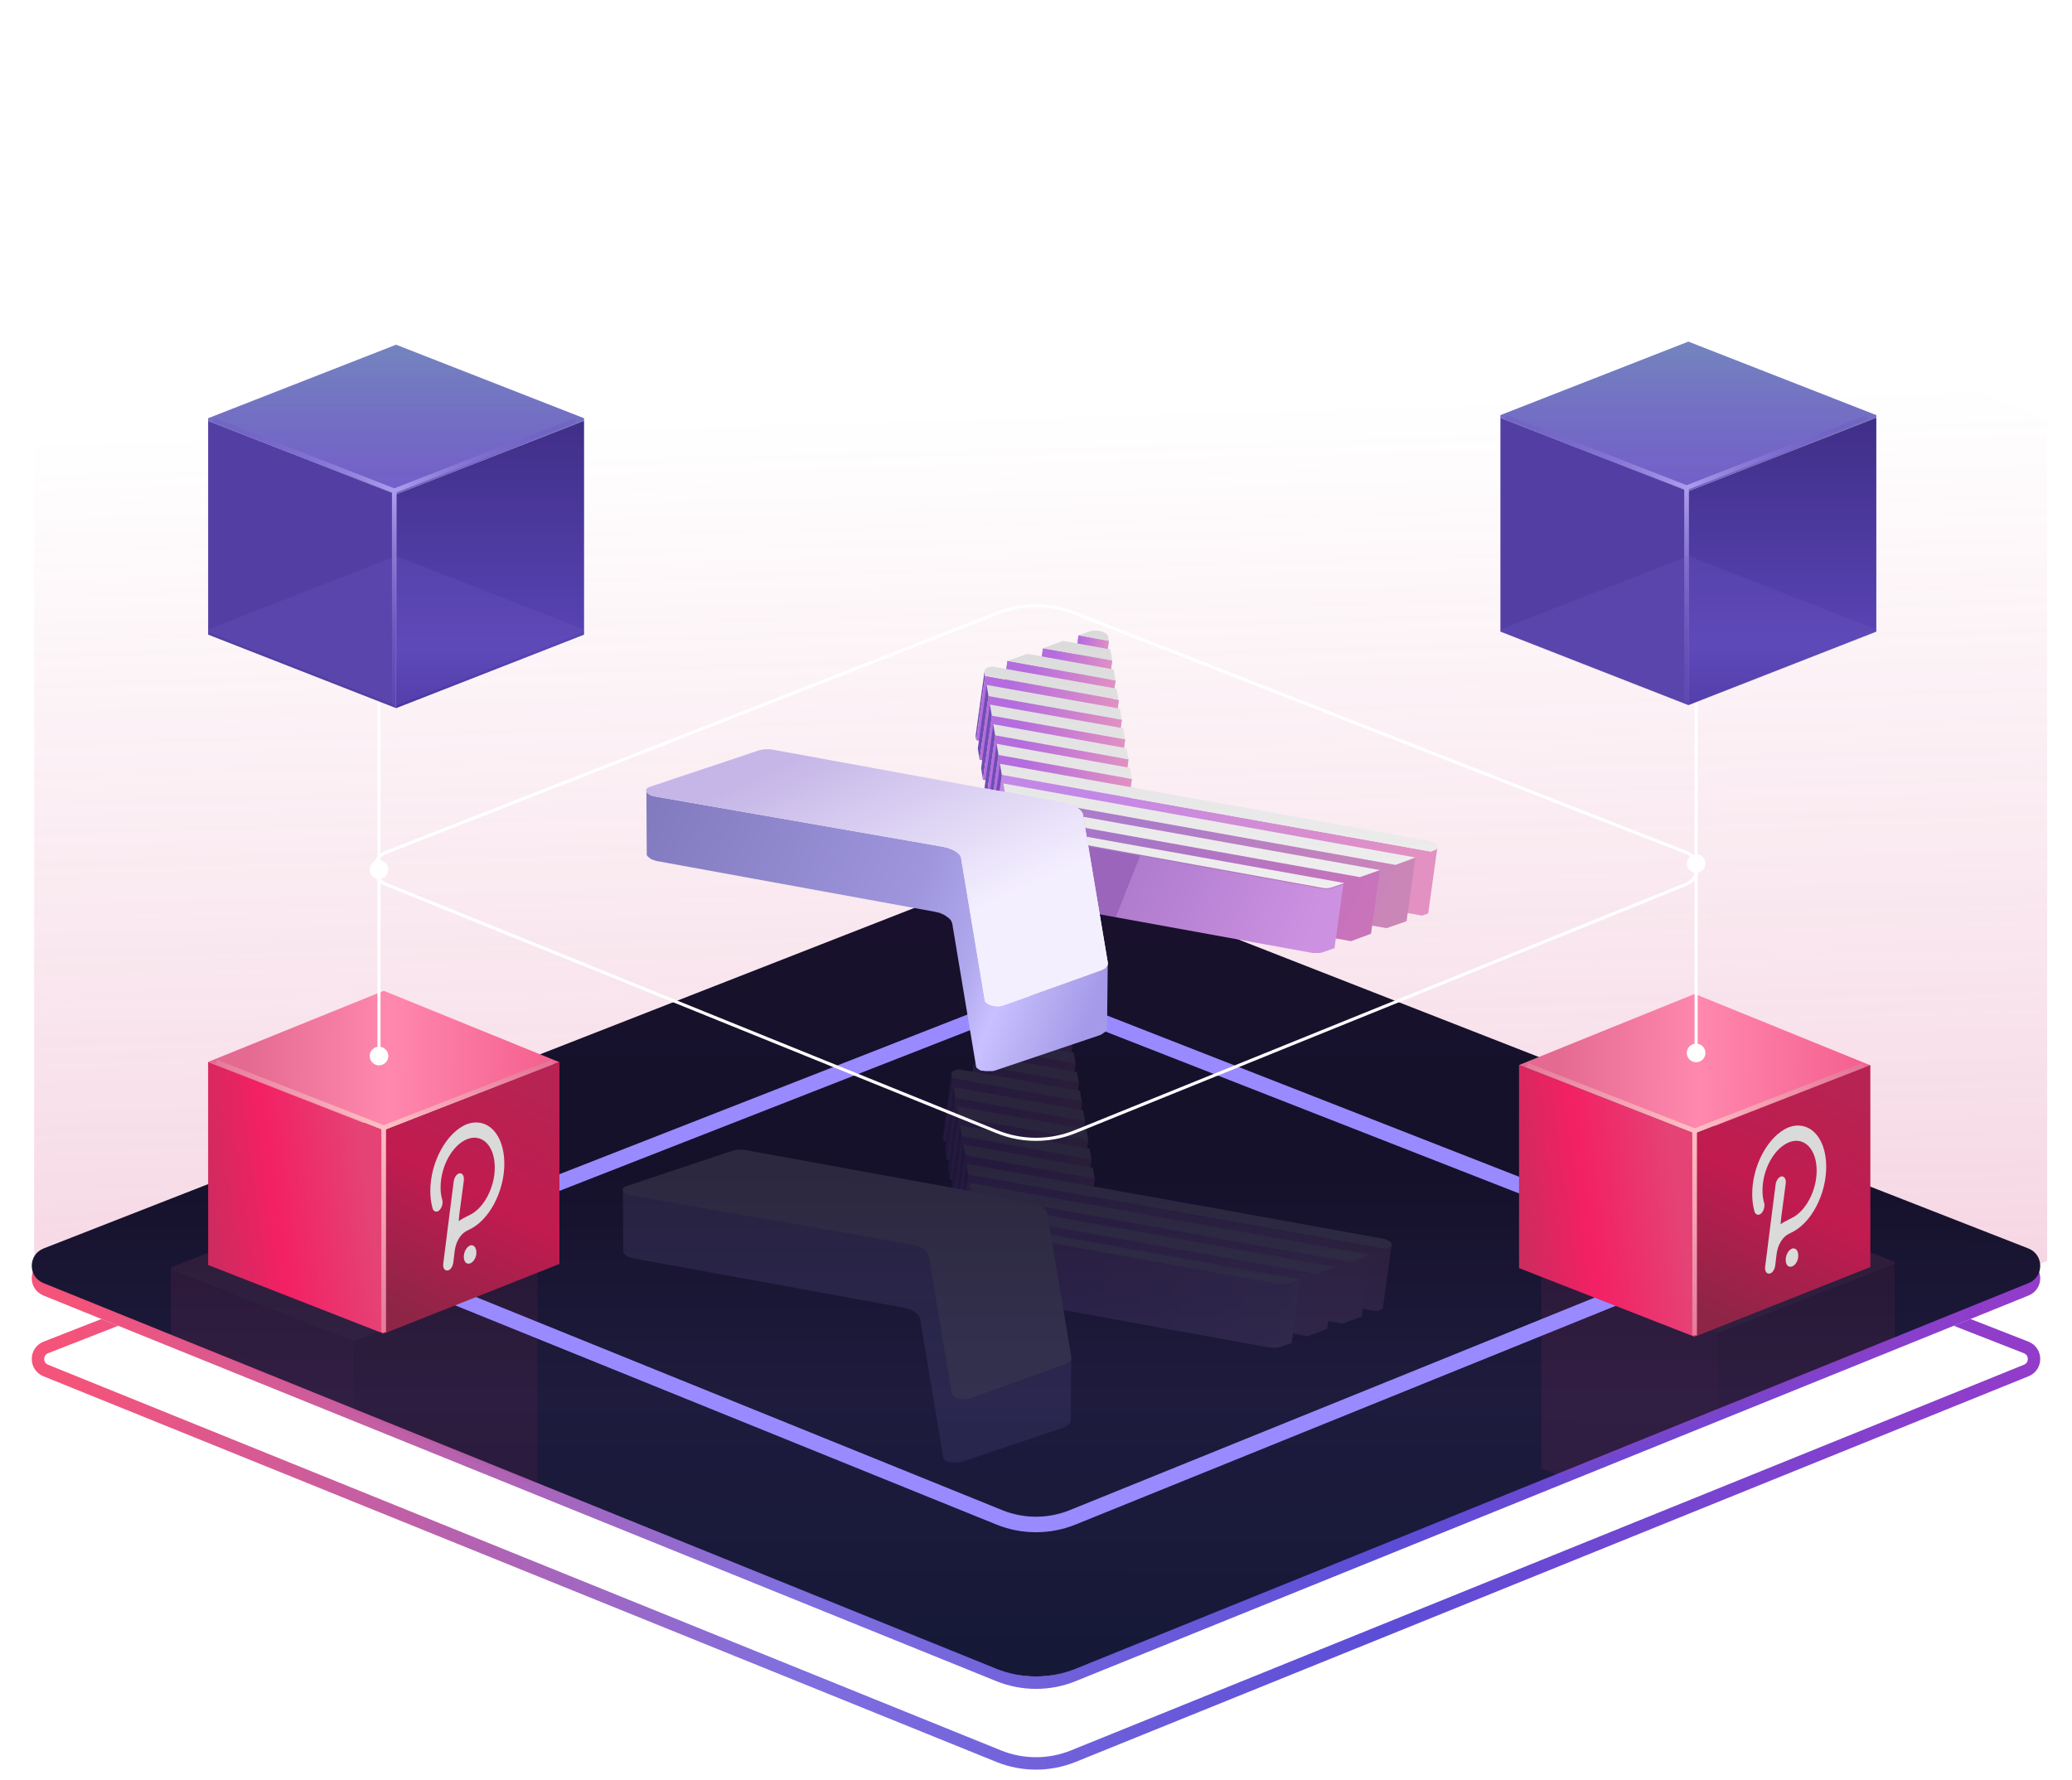 <svg width="667" height="573" viewBox="0 0 667 573" fill="none" xmlns="http://www.w3.org/2000/svg">
<path d="M11 135L335 0L659 135V406L338.5 533.5L11 406V135Z" fill="url(#paint0_linear)"/>
<path d="M345.156 313.706C337.662 310.775 329.338 310.775 321.844 313.706L14.771 433.811C11.401 435.129 11.373 439.887 14.727 441.244L321.494 565.412C329.194 568.529 337.806 568.529 345.506 565.412L652.273 441.244C655.627 439.887 655.599 435.129 652.229 433.811L345.156 313.706Z" stroke="white" stroke-width="4"/>
<path d="M345.156 313.706C337.662 310.775 329.338 310.775 321.844 313.706L14.771 433.811C11.401 435.129 11.373 439.887 14.727 441.244L321.494 565.412C329.194 568.529 337.806 568.529 345.506 565.412L652.273 441.244C655.627 439.887 655.599 435.129 652.229 433.811L345.156 313.706Z" stroke="url(#paint1_linear)" stroke-opacity="0.85" stroke-width="4"/>
<path d="M345.156 287.706C337.662 284.775 329.338 284.775 321.844 287.706L14.771 407.811C11.401 409.129 11.373 413.887 14.727 415.244L321.494 539.412C329.194 542.529 337.806 542.529 345.506 539.412L652.273 415.244C655.627 413.887 655.599 409.129 652.229 407.811L345.156 287.706Z" stroke="white" stroke-width="4"/>
<path d="M345.156 287.706C337.662 284.775 329.338 284.775 321.844 287.706L14.771 407.811C11.401 409.129 11.373 413.887 14.727 415.244L321.494 539.412C329.194 542.529 337.806 542.529 345.506 539.412L652.273 415.244C655.627 413.887 655.599 409.129 652.229 407.811L345.156 287.706Z" stroke="url(#paint2_linear)" stroke-opacity="0.85" stroke-width="4"/>
<path d="M321.115 281.844C329.078 278.729 337.922 278.729 345.885 281.844L652.958 401.949C658.012 403.926 658.054 411.062 653.023 413.098L346.257 537.266C338.075 540.578 328.925 540.578 320.743 537.266L13.976 413.098C8.946 411.062 8.988 403.926 14.042 401.949L321.115 281.844Z" fill="url(#paint3_linear)"/>
<mask id="mask0" mask-type="alpha" maskUnits="userSpaceOnUse" x="10" y="280" width="647" height="261">
<path d="M321.115 282.844C329.078 279.729 337.922 279.729 345.885 282.844L652.958 402.949C658.012 404.926 658.054 412.062 653.023 414.098L346.257 538.266C338.075 541.578 328.925 541.578 320.743 538.266L13.976 414.098C8.946 412.062 8.988 404.926 14.042 402.949L321.115 282.844Z" fill="url(#paint4_linear)"/>
</mask>
<g mask="url(#mask0)">
<g opacity="0.1" filter="url(#filter0_f)">
<g filter="url(#filter1_b)">
<path d="M496.171 407.016L553.034 429.257V495.019L496.171 472.778V407.016Z" fill="#E54276"/>
</g>
<path d="M609.897 406.241V407.016L553.034 429.257L496.171 407.016V406.241L553.034 384L609.897 406.241Z" fill="#F56190"/>
<g filter="url(#filter2_b)">
<path d="M553.033 429.257L609.897 407.016V472.439L553.033 494.68V429.257Z" fill="#BA2F5B"/>
</g>
<g filter="url(#filter3_b)">
<path d="M55 408.881L114 431.957V500.19L55 477.113V408.881Z" fill="#E54276"/>
</g>
<path d="M173 408.077V408.881L114.001 431.958L55.001 408.881V408.077L114.001 385L173 408.077Z" fill="#F56190"/>
<g filter="url(#filter4_b)">
<path d="M114 431.957L172.999 408.881V476.762L114 499.838V431.957Z" fill="#BA2F5B"/>
</g>
<path d="M345.204 336.247L342.424 356.288L332.925 354.55L335.705 334.51L345.204 336.247Z" fill="#B4B4B4"/>
<path d="M345.204 336.247L342.424 356.288L332.925 354.55L335.705 334.51L345.204 336.247Z" fill="url(#paint5_linear)"/>
<path d="M346.247 342.385L343.467 362.426L321.804 358.603L324.585 338.562L346.247 342.385Z" fill="#B4B4B4"/>
<path d="M346.247 342.385L343.467 362.426L321.804 358.603L324.585 338.562L346.247 342.385Z" fill="url(#paint6_linear)"/>
<path d="M347.289 348.642L344.509 368.567L310.684 362.543L313.464 342.503L347.289 348.642Z" fill="#B4B4B4"/>
<path d="M347.289 348.642L344.509 368.567L310.684 362.543L313.464 342.503L347.289 348.642Z" fill="url(#paint7_linear)"/>
<g opacity="0.478">
<path opacity="0.478" d="M306.281 345.977L303.501 366.017C303.501 365.901 303.501 365.786 303.501 365.786L306.281 345.745C306.281 345.861 306.281 345.861 306.281 345.977Z" fill="#858585"/>
</g>
<path d="M306.513 347.253L303.733 367.294L303.501 366.019L306.281 345.979L306.513 347.253Z" fill="#6F4EB3"/>
<path d="M348.333 354.782L345.437 374.822L303.734 367.292L306.515 347.252L348.333 354.782Z" fill="#B4B4B4"/>
<path d="M348.333 354.782L345.437 374.822L303.734 367.292L306.515 347.252L348.333 354.782Z" fill="url(#paint8_linear)"/>
<path d="M307.557 353.507L304.776 373.432L304.197 369.957L306.977 350.032L307.557 353.507Z" fill="#6F4EB3"/>
<path d="M349.259 360.92L346.478 380.96L304.776 373.43L307.556 353.506L349.259 360.92Z" fill="#B4B4B4"/>
<path d="M349.259 360.92L346.478 380.96L304.776 373.43L307.556 353.506L349.259 360.92Z" fill="url(#paint9_linear)"/>
<path d="M308.598 359.648L305.817 379.688L305.238 376.097L308.018 356.173L308.598 359.648Z" fill="#6F4EB3"/>
<path d="M350.302 367.06L347.521 387.101L305.819 379.687L308.599 359.646L350.302 367.06Z" fill="#B4B4B4"/>
<path d="M350.302 367.06L347.521 387.101L305.819 379.687L308.599 359.646L350.302 367.06Z" fill="url(#paint10_linear)"/>
<path d="M309.643 365.789L306.863 385.83L306.283 382.354L309.064 362.314L309.643 365.789Z" fill="#6F4EB3"/>
<path d="M351.343 373.316L348.563 393.24L306.86 385.827L309.641 365.786L351.343 373.316Z" fill="#B4B4B4"/>
<path d="M351.343 373.316L348.563 393.24L306.86 385.827L309.641 365.786L351.343 373.316Z" fill="url(#paint11_linear)"/>
<path d="M310.685 371.927L307.904 391.968L307.325 388.493L310.105 368.452L310.685 371.927Z" fill="#6F4EB3"/>
<path d="M352.387 379.456L349.607 399.497L307.905 391.967L310.685 371.927L352.387 379.456Z" fill="#B4B4B4"/>
<path d="M352.387 379.456L349.607 399.497L307.905 391.967L310.685 371.927L352.387 379.456Z" fill="url(#paint12_linear)"/>
<path d="M311.727 378.181L308.946 398.106L308.367 394.631L311.147 374.706L311.727 378.181Z" fill="#6F4EB3"/>
<path opacity="0.478" d="M312.536 383.51L309.756 403.435L309.408 400.77L312.188 380.846L312.536 383.51Z" fill="#808080"/>
<path d="M447.837 401.118C447.837 401.118 447.837 401.234 447.837 401.118C447.721 401.234 447.721 401.35 447.605 401.35C447.489 401.466 447.489 401.466 447.374 401.581C447.374 401.581 447.374 401.581 447.258 401.581C447.142 401.697 447.026 401.697 446.794 401.813L445.868 402.161L311.725 378.182L308.944 398.222L443.203 422.201L444.13 421.853C444.246 421.853 444.362 421.738 444.478 421.738C444.478 421.738 444.478 421.738 444.593 421.738C444.593 421.738 444.593 421.738 444.709 421.738C444.709 421.738 444.825 421.738 444.825 421.622C444.941 421.622 444.941 421.506 444.941 421.506L445.057 421.39L445.173 421.274V421.158V421.043L447.953 401.002C447.837 401.002 447.837 401.118 447.837 401.118Z" fill="url(#paint13_linear)"/>
<path opacity="0.478" d="M331.419 386.871L328.639 406.911L309.757 403.436L312.537 383.512L331.419 386.871Z" fill="#B4B4B4"/>
<g opacity="0.478">
<path opacity="0.478" d="M335.47 388.376L332.69 408.416C332.574 408.416 332.458 408.3 332.458 408.3L335.239 388.26C335.239 388.26 335.355 388.376 335.47 388.376Z" fill="#858585"/>
<path opacity="0.478" d="M335.124 388.259L332.343 408.299C332.112 408.183 331.88 408.067 331.648 407.952L334.429 387.911C334.66 387.911 334.892 388.027 335.124 388.259Z" fill="#8A8A8A"/>
<path opacity="0.478" d="M334.429 387.795L331.649 407.836C331.417 407.72 331.185 407.604 331.069 407.604L333.85 387.563C334.081 387.679 334.197 387.795 334.429 387.795Z" fill="#8F8F8F"/>
<path opacity="0.478" d="M333.85 387.565L331.069 407.605C330.838 407.489 330.722 407.489 330.49 407.373L333.27 387.333C333.386 387.449 333.618 387.449 333.85 387.565Z" fill="#949494"/>
<path opacity="0.478" d="M333.271 387.334L330.49 407.375C330.259 407.259 330.143 407.259 329.911 407.143L332.691 387.103C332.807 387.218 333.039 387.334 333.271 387.334Z" fill="#999999"/>
<path opacity="0.478" d="M332.692 387.217L329.912 407.142C329.681 407.142 329.565 407.026 329.333 407.026L332.113 386.985C332.229 387.101 332.461 387.101 332.692 387.217Z" fill="#9E9E9E"/>
<path opacity="0.478" d="M331.998 386.985L329.217 407.025C328.986 407.025 328.87 406.91 328.638 406.91L331.418 386.869C331.65 386.985 331.882 386.985 331.998 386.985Z" fill="#A3A3A3"/>
</g>
<path d="M434.863 406.215L335.472 388.375L332.576 408.416L432.083 426.139L438.338 423.938L441.119 403.898L434.863 406.215Z" fill="url(#paint14_linear)"/>
<path opacity="0.478" d="M337.79 394.747L335.009 414.787L334.43 411.312L337.21 391.271L337.79 394.747Z" fill="#808080"/>
<path d="M423.744 410.153L337.79 394.746L335.01 414.786L420.964 430.193L427.219 427.876L429.999 407.952L423.744 410.153Z" fill="url(#paint15_linear)"/>
<path opacity="0.478" d="M338.717 400.191L335.937 420.116L335.474 417.451L338.254 397.527L338.717 400.191Z" fill="#808080"/>
<path d="M414.638 413.744C414.407 413.86 414.175 413.86 413.943 413.86C413.828 413.86 413.828 413.86 413.712 413.86C413.596 413.86 413.364 413.86 413.132 413.86C412.901 413.86 412.785 413.86 412.553 413.86C412.322 413.86 412.09 413.86 411.742 413.744L338.415 400.539L335.635 420.579L408.962 433.901C409.078 433.901 409.194 433.901 409.31 433.901C409.426 433.901 409.541 433.901 409.657 433.901C409.773 433.901 409.889 433.901 410.121 433.901H410.236C410.468 433.901 410.584 433.901 410.816 433.901C410.931 433.901 410.931 433.901 411.047 433.901C411.279 433.901 411.511 433.785 411.742 433.785L415.797 432.395L418.577 412.354L414.638 413.744Z" fill="url(#paint16_linear)"/>
<path fill-rule="evenodd" clip-rule="evenodd" d="M344.972 334.858C344.74 333.468 341.381 332.541 339.296 333.236L335.705 334.511L345.204 336.248L344.972 334.858ZM345.666 338.911L330.839 336.246L324.583 338.563L346.246 342.386L345.666 338.911ZM319.717 340.301L346.708 345.167L347.287 348.642L313.462 342.502L319.717 340.301ZM347.635 351.192L308.597 344.241L307.323 344.589C306.628 344.936 306.164 345.4 306.28 345.863L306.512 347.137L348.214 354.667L347.635 351.192ZM306.976 350.033L348.679 357.446L349.258 360.922L307.555 353.508L306.976 350.033ZM349.72 363.587L308.018 356.174L308.597 359.649L350.299 367.063L349.72 363.587ZM309.062 362.311L350.764 369.841L351.343 373.316L309.641 365.786L309.062 362.311ZM351.805 375.982L310.103 368.452L310.682 371.928L352.384 379.457L351.805 375.982ZM311.146 374.706L386.327 388.144L445.173 398.801C447.954 399.264 448.996 401.118 446.911 401.813L445.984 402.16L311.725 378.181L311.146 374.706ZM441.118 404.015L312.188 380.846L312.651 383.511L331.533 386.986C333.039 387.334 334.429 387.797 335.471 388.492L434.862 406.331L441.118 404.015ZM337.21 391.272L429.998 407.953L423.743 410.154L337.789 394.748L337.21 391.272ZM418.879 412.008L338.254 397.528L338.717 400.192L412.044 413.514C413.087 413.746 414.013 413.63 414.824 413.398L418.879 412.008Z" fill="url(#paint17_linear)"/>
<path d="M344.857 437.378C344.857 437.609 344.741 437.725 344.625 437.957C344.509 438.188 344.393 438.304 344.277 438.42C344.162 438.536 343.93 438.652 343.698 438.884C343.698 438.884 343.582 438.884 343.582 438.999C343.351 439.115 343.119 439.231 342.772 439.347L312.074 450.352C311.842 450.468 311.61 450.468 311.379 450.468C311.379 450.468 311.379 450.468 311.263 450.468C311.031 450.468 310.8 450.468 310.568 450.468H310.452C310.336 450.468 310.22 450.468 310.22 450.468C310.105 450.468 310.105 450.468 309.989 450.468H309.873C309.757 450.468 309.641 450.468 309.641 450.468H309.525C309.409 450.468 309.294 450.468 309.178 450.352C309.062 450.352 308.946 450.236 308.83 450.236H308.714C308.599 450.236 308.483 450.12 308.483 450.12H308.367C308.251 450.12 308.135 450.004 308.135 450.004H308.019C307.904 450.004 307.904 449.888 307.904 449.888C307.788 449.888 307.788 449.773 307.672 449.773C307.672 449.773 307.672 449.773 307.556 449.773C307.44 449.657 307.324 449.657 307.324 449.541C307.324 449.541 307.209 449.541 307.209 449.425C307.093 449.425 307.093 449.309 306.977 449.309L306.861 449.193C306.861 449.077 306.745 449.077 306.745 448.962V448.846C306.745 448.73 306.629 448.614 306.629 448.498L299.216 404.016C299.216 403.784 299.1 403.668 298.984 403.436C298.984 403.321 298.868 403.321 298.868 403.205C298.752 403.089 298.752 402.973 298.636 402.857C298.52 402.741 298.521 402.741 298.405 402.625C298.289 402.51 298.173 402.394 298.057 402.278C297.941 402.162 297.825 402.162 297.71 402.046C297.594 401.93 297.478 401.815 297.246 401.699C297.246 401.699 297.246 401.699 297.13 401.583C297.015 401.467 296.783 401.467 296.667 401.351C296.551 401.351 296.551 401.235 296.435 401.235C296.088 401.467 295.856 401.351 295.624 401.351C295.624 401.351 295.509 401.351 295.509 401.235C295.509 401.235 295.393 401.235 295.393 401.12C295.277 401.12 295.277 401.004 295.161 401.004C294.929 400.888 294.814 400.888 294.582 400.772H294.466C294.35 400.772 294.119 400.656 294.003 400.656C293.771 400.656 293.655 400.54 293.424 400.54L203.416 384.359C203.184 384.359 202.952 384.243 202.72 384.243C202.489 384.243 202.373 384.127 202.141 384.011C202.025 383.895 201.91 383.895 201.794 383.779C201.794 383.779 201.678 383.779 201.678 383.664C201.562 383.664 201.562 383.548 201.562 383.548C201.33 383.548 201.215 383.548 201.099 383.432L200.983 383.316C200.867 383.2 200.867 383.2 200.751 383.084L200.635 382.968C200.635 382.853 200.52 382.853 200.52 382.737V382.621C200.52 382.505 200.52 382.389 200.52 382.273L200.635 402.741C200.635 402.857 200.635 402.973 200.635 403.089V403.205C200.635 403.321 200.751 403.321 200.751 403.436L200.867 403.552C200.867 403.668 200.983 403.668 201.099 403.784L201.215 403.9C201.33 404.016 201.446 404.016 201.446 404.131C201.446 404.131 201.562 404.131 201.562 404.247C201.562 404.247 201.562 404.247 201.678 404.247C201.678 404.247 201.794 404.247 201.794 404.363L201.91 404.479C202.025 404.479 202.025 404.595 202.141 404.595C202.257 404.595 202.373 404.711 202.489 404.711C202.605 404.711 202.605 404.711 202.72 404.826C202.836 404.826 202.952 404.826 203.068 404.942C203.184 404.942 203.3 404.942 203.416 405.058L290.412 420.928C290.759 421.044 291.107 421.044 291.454 421.16H291.57C291.918 421.276 292.149 421.392 292.497 421.392C292.613 421.392 292.613 421.392 292.613 421.507C292.844 421.623 293.192 421.739 293.424 421.855C293.539 421.855 293.539 421.971 293.655 421.971C293.887 422.087 294.003 422.203 294.234 422.318C294.35 422.434 294.466 422.55 294.698 422.666C294.814 422.782 294.929 422.782 295.045 422.898C295.161 423.013 295.277 423.129 295.393 423.245C295.509 423.361 295.509 423.361 295.624 423.477C295.74 423.593 295.856 423.708 295.856 423.824C295.856 423.94 295.972 423.94 295.972 424.056C296.088 424.288 296.088 424.403 296.204 424.635L303.617 469.118C303.617 469.234 303.617 469.35 303.733 469.465V469.581C303.733 469.697 303.849 469.697 303.849 469.813C303.849 469.813 303.849 469.929 303.965 469.929C303.965 470.045 304.081 470.045 304.197 470.045C304.197 470.045 304.313 470.045 304.313 470.16C304.428 470.276 304.428 470.276 304.544 470.392C304.544 470.392 304.544 470.392 304.66 470.392C304.66 470.392 304.776 470.508 304.892 470.508C304.892 470.508 305.008 470.508 305.008 470.624H305.123C305.239 470.624 305.239 470.74 305.355 470.74C305.355 470.74 305.355 470.74 305.471 470.74H305.587H305.703H305.818H305.934C305.934 470.74 305.934 470.74 306.05 470.74C306.166 470.74 306.282 470.74 306.398 470.855C306.513 470.855 306.513 470.855 306.629 470.855H306.745H306.861H306.977H307.093H307.209C307.209 470.855 307.209 470.855 307.324 470.855H307.44C307.556 470.855 307.672 470.855 307.672 470.855C307.672 470.855 307.672 470.855 307.788 470.855C307.788 470.855 307.788 470.855 307.904 470.855C308.135 470.855 308.367 470.855 308.599 470.855C308.599 470.855 308.599 470.855 308.714 470.855C308.946 470.855 309.178 470.74 309.409 470.74L342.424 459.594C342.656 459.479 342.887 459.363 343.119 459.247C343.119 459.247 343.235 459.247 343.235 459.131C343.235 459.131 343.351 459.131 343.351 459.015C343.467 459.015 343.467 458.899 343.582 458.899C343.698 458.784 343.814 458.784 343.93 458.668C344.046 458.552 344.046 458.552 344.162 458.436C344.277 458.32 344.277 458.204 344.393 458.204C344.393 458.089 344.509 458.089 344.509 457.973C344.509 457.857 344.625 457.741 344.625 457.625L344.857 437.378Z" fill="url(#paint18_linear)"/>
<path d="M235.272 370.652C236.778 370.073 238.863 369.957 240.832 370.421L312.538 383.511L331.42 386.986C333.042 387.218 334.432 387.797 335.358 388.492C336.285 389.071 336.98 389.882 337.096 390.577L337.212 391.388L337.791 394.863L338.254 397.527L338.718 400.192L344.857 436.797C345.089 437.84 344.278 438.767 342.772 439.346L312.074 450.351C309.989 451.046 306.63 450.119 306.398 448.729L298.984 404.246C298.753 402.624 296.32 401.234 293.308 400.655L203.289 384.926C200.508 384.463 199.466 382.61 201.551 381.915L235.272 370.652Z" fill="#FCFAFC"/>
</g>
</g>
<path d="M344.981 325.178C337.6 322.289 329.4 322.289 322.019 325.178L124.943 402.312C121.996 403.465 121.971 407.627 124.904 408.815L321.675 488.513C329.259 491.585 337.741 491.585 345.325 488.513L542.096 408.815C545.029 407.627 545.004 403.465 542.057 402.312L344.981 325.178Z" stroke="#9A8AFF" stroke-width="5"/>
<g filter="url(#filter5_b)">
<path d="M489 342.887L545.545 365.003V430.396L489 408.28V342.887Z" fill="url(#paint19_linear)"/>
</g>
<path d="M545.546 365.003L489.001 342.887L545.546 320L602.03 342.959L545.546 365.003Z" fill="url(#paint20_linear)"/>
<g filter="url(#filter6_b)">
<path d="M545.545 365.003L602.09 342.887V407.943L545.545 430.38V365.003Z" fill="url(#paint21_linear)"/>
</g>
<path d="M576.814 402.028C576.948 401.971 577.083 401.942 577.217 401.914C578.294 401.829 579.02 403.022 578.859 404.642V404.784V404.813C578.671 406.177 577.863 407.342 576.975 407.711C576.814 407.768 576.679 407.796 576.518 407.825L576.464 407.853C575.361 407.938 574.661 406.716 574.876 405.097V405.04C575.065 403.647 575.899 402.397 576.814 402.028Z" fill="#DADADA"/>
<path d="M575.844 362.924C581.926 360.736 587.039 365.311 587.792 373.581C588.599 382.674 583.917 392.933 577.297 396.513C577.217 396.542 575.763 397.281 575.387 397.508C573.611 398.588 572.238 401.06 571.915 403.703C571.888 403.873 571.485 407.17 571.458 407.482C571.27 408.733 570.651 409.671 569.951 409.955C569.816 410.012 569.682 410.04 569.547 410.04C568.579 410.125 568.04 409.102 568.229 407.795C568.229 407.568 571.431 382.646 571.592 381.339C571.754 380.173 572.427 379.15 573.18 378.838C573.288 378.781 573.422 378.753 573.53 378.753C574.418 378.667 575.01 379.69 574.849 381.026L573.422 391.768L573.207 393.927C573.18 393.984 573.18 394.069 573.207 394.126C573.665 393.842 573.987 393.615 574.283 393.444C575.118 392.961 576.732 392.194 576.813 392.137C581.307 389.949 584.778 383.356 584.805 376.962C584.832 370.114 580.957 365.965 576.14 367.67C576.059 367.698 575.952 367.727 575.871 367.783C571.189 369.659 567.395 376.451 567.368 383.157C567.341 384.663 567.529 386.056 567.906 387.306C568.202 388.414 567.771 389.892 566.937 390.688C566.776 390.83 566.614 390.915 566.426 391C565.726 391.285 565.053 390.915 564.784 390.034C564.327 388.443 564.085 386.653 564.058 384.777C563.923 375.371 569.197 365.624 575.844 362.924Z" fill="#DADADA"/>
<path d="M491.649 342.959L545.514 364.053M545.514 364.053L599.822 342.959M545.514 364.053V429.939" stroke="url(#paint22_radial)" stroke-width="1.5"/>
<path d="M546 339.5V211" stroke="white"/>
<g filter="url(#filter7_b)">
<path d="M67 341.887L123.545 364.003V429.396L67 407.28V341.887Z" fill="url(#paint23_linear)"/>
</g>
<path d="M123.545 364.003L67.001 341.887L123.545 319L180.03 341.959L123.545 364.003Z" fill="url(#paint24_linear)"/>
<g filter="url(#filter8_b)">
<path d="M123.545 364.003L180.09 341.887V406.943L123.545 429.38V364.003Z" fill="url(#paint25_linear)"/>
</g>
<g clip-path="url(#clip0)">
<path d="M151.282 401.028C151.416 400.971 151.551 400.942 151.685 400.914C152.762 400.829 153.488 402.022 153.327 403.642V403.784V403.813C153.138 405.177 152.331 406.342 151.443 406.711C151.282 406.768 151.147 406.796 150.986 406.825L150.932 406.853C149.828 406.938 149.129 405.716 149.344 404.097V404.04C149.532 402.647 150.367 401.397 151.282 401.028Z" fill="#DADADA"/>
<path d="M150.312 361.924C156.394 359.736 161.506 364.311 162.26 372.581C163.067 381.674 158.385 391.933 151.765 395.513C151.684 395.542 150.231 396.281 149.855 396.508C148.078 397.588 146.706 400.06 146.383 402.703C146.356 402.873 145.953 406.17 145.926 406.482C145.737 407.733 145.118 408.671 144.419 408.955C144.284 409.012 144.15 409.04 144.015 409.04C143.046 409.125 142.508 408.102 142.696 406.795C142.696 406.568 145.899 381.646 146.06 380.339C146.222 379.173 146.894 378.15 147.648 377.838C147.756 377.781 147.89 377.753 147.998 377.753C148.886 377.667 149.478 378.69 149.316 380.026L147.89 390.768L147.675 392.927C147.648 392.984 147.648 393.069 147.675 393.126C148.132 392.842 148.455 392.615 148.751 392.444C149.585 391.961 151.2 391.194 151.281 391.137C155.775 388.949 159.246 382.356 159.273 375.962C159.3 369.114 155.425 364.965 150.608 366.67C150.527 366.698 150.42 366.727 150.339 366.783C145.657 368.659 141.862 375.451 141.835 382.157C141.808 383.663 141.997 385.056 142.374 386.306C142.67 387.414 142.239 388.892 141.405 389.688C141.243 389.83 141.082 389.915 140.894 390C140.194 390.285 139.521 389.915 139.252 389.034C138.795 387.443 138.552 385.653 138.525 383.777C138.391 374.371 143.665 364.624 150.312 361.924Z" fill="#DADADA"/>
</g>
<path d="M69.649 341.959L123.515 363.053M123.515 363.053L177.822 341.959M123.515 363.053V428.939" stroke="url(#paint26_radial)" stroke-width="1.5"/>
<g filter="url(#filter9_b)">
<path d="M483 134.489L543.5 158.152L543.499 226.993L483 203.33L483 134.489Z" fill="#533FA4"/>
</g>
<path d="M604 133.663V134.488L543.5 158.151L483.001 134.488V133.663L543.5 110L604 133.663Z" fill="#735FC8"/>
<path d="M604 133.663V134.488L543.5 158.151L483.001 134.488V133.663L543.5 110L604 133.663Z" fill="url(#paint27_linear)"/>
<path d="M603.998 203.016V203.33L543.499 226.993V158.152L603.998 134.489V203.016Z" fill="#C4C4C4"/>
<path d="M603.998 203.016V203.33L543.499 226.993V158.152L603.998 134.489V203.016Z" fill="url(#paint28_linear)"/>
<path d="M484.654 134.298L542.921 157.019M542.921 157.019V226.261M542.921 157.019L601.166 134.325" stroke="url(#paint29_radial)" stroke-width="1.5"/>
<path d="M604 202.663V203.488L543.5 227.151L483.001 203.488V202.663L543.5 179L604 202.663Z" fill="#735FC8" fill-opacity="0.2"/>
<path d="M122 340V212.5" stroke="white"/>
<circle cx="122" cy="340" r="3" fill="white"/>
<path d="M345.71 197.316C337.86 194.243 329.14 194.243 321.29 197.316L124.214 274.449C119.583 276.262 119.544 282.802 124.154 284.669L320.924 364.367C328.99 367.634 338.01 367.634 346.076 364.367L542.846 284.669C547.456 282.802 547.417 276.262 542.786 274.449L345.71 197.316Z" stroke="white"/>
<path d="M356.954 206.342L354.093 226.964L344.319 225.176L347.18 204.554L356.954 206.342Z" fill="#B4B4B4"/>
<path d="M356.954 206.342L354.093 226.964L344.319 225.176L347.18 204.554L356.954 206.342Z" fill="url(#paint30_linear)"/>
<path d="M358.027 212.658L355.166 233.28L332.875 229.346L335.736 208.724L358.027 212.658Z" fill="#B4B4B4"/>
<path d="M358.027 212.658L355.166 233.28L332.875 229.346L335.736 208.724L358.027 212.658Z" fill="url(#paint31_linear)"/>
<path d="M359.1 219.096L356.239 239.599L321.432 233.401L324.293 212.779L359.1 219.096Z" fill="#B4B4B4"/>
<path d="M359.1 219.096L356.239 239.599L321.432 233.401L324.293 212.779L359.1 219.096Z" fill="url(#paint32_linear)"/>
<g opacity="0.478">
<path opacity="0.478" d="M316.902 216.354L314.041 236.976C314.041 236.856 314.041 236.737 314.041 236.737L316.902 216.115C316.902 216.234 316.902 216.234 316.902 216.354Z" fill="#858585"/>
</g>
<path d="M317.14 217.667L314.28 238.289L314.041 236.977L316.902 216.355L317.14 217.667Z" fill="#6F4EB3"/>
<path d="M360.173 225.413L357.193 246.035L314.281 238.287L317.142 217.665L360.173 225.413Z" fill="#B4B4B4"/>
<path d="M360.173 225.413L357.193 246.035L314.281 238.287L317.142 217.665L360.173 225.413Z" fill="url(#paint33_linear)"/>
<path d="M318.214 224.102L315.353 244.605L314.757 241.029L317.618 220.526L318.214 224.102Z" fill="#6F4EB3"/>
<path d="M361.126 231.73L358.265 252.352L315.353 244.604L318.214 224.101L361.126 231.73Z" fill="#B4B4B4"/>
<path d="M361.126 231.73L358.265 252.352L315.353 244.604L318.214 224.101L361.126 231.73Z" fill="url(#paint34_linear)"/>
<path d="M319.285 230.421L316.425 251.043L315.829 247.347L318.689 226.845L319.285 230.421Z" fill="#6F4EB3"/>
<path d="M362.199 238.048L359.339 258.67L316.426 251.041L319.287 230.419L362.199 238.048Z" fill="#B4B4B4"/>
<path d="M362.199 238.048L359.339 258.67L316.426 251.041L319.287 230.419L362.199 238.048Z" fill="url(#paint35_linear)"/>
<path d="M320.361 236.741L317.5 257.362L316.904 253.786L319.765 233.165L320.361 236.741Z" fill="#6F4EB3"/>
<path d="M363.271 244.485L360.411 264.988L317.498 257.359L320.359 236.737L363.271 244.485Z" fill="#B4B4B4"/>
<path d="M363.271 244.485L360.411 264.988L317.498 257.359L320.359 236.737L363.271 244.485Z" fill="url(#paint36_linear)"/>
<path d="M321.433 243.057L318.572 263.679L317.976 260.103L320.837 239.481L321.433 243.057Z" fill="#6F4EB3"/>
<path d="M364.346 250.805L361.485 271.427L318.572 263.679L321.433 243.057L364.346 250.805Z" fill="#B4B4B4"/>
<path d="M364.346 250.805L361.485 271.427L318.572 263.679L321.433 243.057L364.346 250.805Z" fill="url(#paint37_linear)"/>
<path d="M322.505 249.492L319.644 269.995L319.048 266.419L321.909 245.916L322.505 249.492Z" fill="#6F4EB3"/>
<path opacity="0.478" d="M323.339 254.976L320.478 275.479L320.12 272.737L322.981 252.234L323.339 254.976Z" fill="#808080"/>
<path d="M462.565 273.095C462.565 273.095 462.565 273.214 462.565 273.095C462.446 273.214 462.446 273.333 462.327 273.333C462.207 273.453 462.207 273.453 462.088 273.572C462.088 273.572 462.088 273.572 461.969 273.572C461.85 273.691 461.731 273.691 461.492 273.81L460.539 274.168L322.503 249.493L319.642 270.115L457.797 294.79L458.751 294.432C458.87 294.432 458.989 294.313 459.108 294.313C459.108 294.313 459.108 294.313 459.227 294.313C459.227 294.313 459.227 294.313 459.347 294.313C459.347 294.313 459.466 294.313 459.466 294.194C459.585 294.194 459.585 294.075 459.585 294.075L459.704 293.955L459.823 293.836V293.717V293.598L462.684 272.976C462.565 272.976 462.565 273.095 462.565 273.095Z" fill="url(#paint38_linear)"/>
<path opacity="0.478" d="M342.769 258.434L339.908 279.056L320.478 275.48L323.339 254.978L342.769 258.434Z" fill="#B4B4B4"/>
<g opacity="0.478">
<path opacity="0.478" d="M346.938 259.982L344.077 280.604C343.958 280.604 343.839 280.485 343.839 280.485L346.7 259.863C346.7 259.863 346.819 259.982 346.938 259.982Z" fill="#858585"/>
<path opacity="0.478" d="M346.582 259.862L343.721 280.483C343.482 280.364 343.244 280.245 343.006 280.126L345.866 259.504C346.105 259.504 346.343 259.623 346.582 259.862Z" fill="#8A8A8A"/>
<path opacity="0.478" d="M345.866 259.385L343.005 280.007C342.767 279.888 342.529 279.768 342.409 279.768L345.27 259.146C345.509 259.266 345.628 259.385 345.866 259.385Z" fill="#8F8F8F"/>
<path opacity="0.478" d="M345.271 259.148L342.41 279.769C342.172 279.65 342.052 279.65 341.814 279.531L344.675 258.909C344.794 259.028 345.032 259.028 345.271 259.148Z" fill="#949494"/>
<path opacity="0.478" d="M344.675 258.911L341.814 279.533C341.575 279.413 341.456 279.413 341.218 279.294L344.079 258.672C344.198 258.792 344.436 258.911 344.675 258.911Z" fill="#999999"/>
<path opacity="0.478" d="M344.079 258.79L341.219 279.293C340.98 279.293 340.861 279.174 340.623 279.174L343.483 258.552C343.603 258.671 343.841 258.671 344.079 258.79Z" fill="#9E9E9E"/>
<path opacity="0.478" d="M343.365 258.551L340.504 279.173C340.265 279.173 340.146 279.054 339.908 279.054L342.769 258.432C343.007 258.551 343.245 258.551 343.365 258.551Z" fill="#A3A3A3"/>
</g>
<path d="M449.215 278.339L346.94 259.982L343.96 280.604L446.354 298.842L452.791 296.577L455.652 275.955L449.215 278.339Z" fill="url(#paint39_linear)"/>
<path opacity="0.478" d="M349.325 266.538L346.464 287.16L345.868 283.584L348.729 262.962L349.325 266.538Z" fill="#808080"/>
<path d="M437.773 282.392L349.325 266.538L346.464 287.16L434.912 303.014L441.349 300.63L444.21 280.127L437.773 282.392Z" fill="url(#paint40_linear)"/>
<path opacity="0.478" d="M350.279 272.141L347.418 292.644L346.941 289.902L349.802 269.399L350.279 272.141Z" fill="#808080"/>
<path d="M428.403 286.087C428.165 286.206 427.926 286.206 427.688 286.206C427.568 286.206 427.568 286.206 427.449 286.206C427.33 286.206 427.092 286.206 426.853 286.206C426.615 286.206 426.496 286.206 426.257 286.206C426.019 286.206 425.78 286.206 425.423 286.087L349.968 272.498L347.107 293.12L422.562 306.828C422.681 306.828 422.8 306.828 422.92 306.828C423.039 306.828 423.158 306.828 423.277 306.828C423.396 306.828 423.516 306.828 423.754 306.828H423.873C424.112 306.828 424.231 306.828 424.469 306.828C424.588 306.828 424.588 306.828 424.708 306.828C424.946 306.828 425.184 306.709 425.423 306.709L429.595 305.278L432.456 284.657L428.403 286.087Z" fill="url(#paint41_linear)"/>
<path fill-rule="evenodd" clip-rule="evenodd" d="M356.715 204.912C356.477 203.482 353.02 202.528 350.875 203.243L347.179 204.554L356.954 206.342L356.715 204.912ZM357.43 209.082L342.172 206.341L335.735 208.725L358.026 212.658L357.43 209.082ZM330.728 210.513L358.502 215.52L359.098 219.096L324.291 212.778L330.728 210.513ZM359.456 221.719L319.285 214.567L317.974 214.925C317.259 215.283 316.782 215.759 316.901 216.236L317.139 217.547L360.052 225.296L359.456 221.719ZM317.617 220.527L360.53 228.156L361.126 231.732L318.213 224.103L317.617 220.527ZM361.602 234.475L318.689 226.846L319.285 230.422L362.198 238.051L361.602 234.475ZM319.763 233.161L362.675 240.909L363.271 244.486L320.359 236.737L319.763 233.161ZM363.747 247.229L320.835 239.481L321.431 243.057L364.343 250.805L363.747 247.229ZM321.908 245.916L399.27 259.744L459.824 270.71C462.685 271.187 463.758 273.094 461.612 273.809L460.659 274.167L322.504 249.492L321.908 245.916ZM455.651 276.075L322.98 252.235L323.457 254.976L342.886 258.552C344.436 258.91 345.867 259.387 346.939 260.102L449.214 278.459L455.651 276.075ZM348.728 262.963L444.209 280.128L437.772 282.393L349.324 266.539L348.728 262.963ZM432.767 284.301L349.803 269.4L350.279 272.142L425.734 285.85C426.807 286.089 427.76 285.969 428.595 285.731L432.767 284.301Z" fill="url(#paint42_linear)"/>
<path d="M356.597 310.406C356.597 310.644 356.478 310.763 356.359 311.002C356.239 311.24 356.12 311.359 356.001 311.479C355.882 311.598 355.643 311.717 355.405 311.955C355.405 311.955 355.286 311.955 355.286 312.075C355.047 312.194 354.809 312.313 354.451 312.432L322.863 323.756C322.625 323.875 322.386 323.875 322.148 323.875C322.148 323.875 322.148 323.875 322.028 323.875C321.79 323.875 321.552 323.875 321.313 323.875H321.194C321.075 323.875 320.956 323.875 320.956 323.875C320.836 323.875 320.836 323.875 320.717 323.875H320.598C320.479 323.875 320.36 323.875 320.36 323.875H320.24C320.121 323.875 320.002 323.875 319.883 323.756C319.764 323.756 319.644 323.637 319.525 323.637H319.406C319.287 323.637 319.168 323.518 319.168 323.518H319.048C318.929 323.518 318.81 323.399 318.81 323.399H318.691C318.572 323.399 318.572 323.279 318.572 323.279C318.452 323.279 318.452 323.16 318.333 323.16C318.333 323.16 318.333 323.16 318.214 323.16C318.095 323.041 317.976 323.041 317.976 322.922C317.976 322.922 317.856 322.922 317.856 322.803C317.737 322.803 317.737 322.683 317.618 322.683L317.499 322.564C317.499 322.445 317.38 322.445 317.38 322.326V322.207C317.38 322.087 317.26 321.968 317.26 321.849L309.632 276.076C309.632 275.837 309.512 275.718 309.393 275.48C309.393 275.36 309.274 275.36 309.274 275.241C309.155 275.122 309.155 275.003 309.036 274.884C308.916 274.764 308.916 274.764 308.797 274.645C308.678 274.526 308.559 274.407 308.44 274.288C308.32 274.168 308.201 274.168 308.082 274.049C307.963 273.93 307.844 273.811 307.605 273.692C307.605 273.692 307.605 273.692 307.486 273.572C307.367 273.453 307.128 273.453 307.009 273.334C306.89 273.334 306.89 273.215 306.771 273.215C306.413 273.453 306.175 273.334 305.936 273.334C305.936 273.334 305.817 273.334 305.817 273.215C305.817 273.215 305.698 273.215 305.698 273.096C305.579 273.096 305.579 272.976 305.459 272.976C305.221 272.857 305.102 272.857 304.863 272.738H304.744C304.625 272.738 304.387 272.619 304.267 272.619C304.029 272.619 303.91 272.5 303.671 272.5L211.052 255.848C210.813 255.848 210.575 255.729 210.337 255.729C210.098 255.729 209.979 255.61 209.741 255.491C209.621 255.371 209.502 255.371 209.383 255.252C209.383 255.252 209.264 255.252 209.264 255.133C209.145 255.133 209.145 255.014 209.145 255.014C208.906 255.014 208.787 255.014 208.668 254.895L208.549 254.775C208.429 254.656 208.429 254.656 208.31 254.537L208.191 254.418C208.191 254.299 208.072 254.299 208.072 254.179V254.06C208.072 253.941 208.072 253.822 208.072 253.703L208.191 274.764C208.191 274.884 208.191 275.003 208.191 275.122V275.241C208.191 275.36 208.31 275.36 208.31 275.48L208.429 275.599C208.429 275.718 208.549 275.718 208.668 275.837L208.787 275.956C208.906 276.076 209.025 276.076 209.025 276.195C209.025 276.195 209.145 276.195 209.145 276.314C209.145 276.314 209.145 276.314 209.264 276.314C209.264 276.314 209.383 276.314 209.383 276.433L209.502 276.552C209.621 276.552 209.621 276.672 209.741 276.672C209.86 276.672 209.979 276.791 210.098 276.791C210.217 276.791 210.217 276.791 210.337 276.91C210.456 276.91 210.575 276.91 210.694 277.029C210.813 277.029 210.933 277.029 211.052 277.148L300.572 293.479C300.93 293.598 301.287 293.598 301.645 293.717H301.764C302.122 293.837 302.36 293.956 302.718 293.956C302.837 293.956 302.837 293.956 302.837 294.075C303.075 294.194 303.433 294.313 303.671 294.433C303.791 294.433 303.791 294.552 303.91 294.552C304.148 294.671 304.267 294.79 304.506 294.909C304.625 295.029 304.744 295.148 304.983 295.267C305.102 295.386 305.221 295.386 305.34 295.506C305.459 295.625 305.579 295.744 305.698 295.863C305.817 295.982 305.817 295.982 305.936 296.102C306.055 296.221 306.175 296.34 306.175 296.459C306.175 296.578 306.294 296.578 306.294 296.698C306.413 296.936 306.413 297.055 306.532 297.294L314.161 343.067C314.161 343.186 314.161 343.305 314.28 343.425V343.544C314.28 343.663 314.4 343.663 314.4 343.782C314.4 343.782 314.4 343.901 314.519 343.901C314.519 344.021 314.638 344.021 314.757 344.021C314.757 344.021 314.876 344.021 314.876 344.14C314.996 344.259 314.996 344.259 315.115 344.378C315.115 344.378 315.115 344.378 315.234 344.378C315.234 344.378 315.353 344.497 315.472 344.497C315.472 344.497 315.592 344.497 315.592 344.617H315.711C315.83 344.617 315.83 344.736 315.949 344.736C315.949 344.736 315.949 344.736 316.068 344.736H316.188H316.307H316.426H316.545C316.545 344.736 316.545 344.736 316.664 344.736C316.784 344.736 316.903 344.736 317.022 344.855C317.141 344.855 317.141 344.855 317.26 344.855H317.38H317.499H317.618H317.737H317.856C317.856 344.855 317.856 344.855 317.976 344.855H318.095C318.214 344.855 318.333 344.855 318.333 344.855C318.333 344.855 318.333 344.855 318.452 344.855C318.452 344.855 318.452 344.855 318.572 344.855C318.81 344.855 319.048 344.855 319.287 344.855C319.287 344.855 319.287 344.855 319.406 344.855C319.644 344.855 319.883 344.736 320.121 344.736L354.094 333.267C354.332 333.148 354.571 333.029 354.809 332.91C354.809 332.91 354.928 332.91 354.928 332.79C354.928 332.79 355.047 332.79 355.047 332.671C355.167 332.671 355.167 332.552 355.286 332.552C355.405 332.433 355.524 332.433 355.643 332.314C355.763 332.194 355.763 332.194 355.882 332.075C356.001 331.956 356.001 331.837 356.12 331.837C356.12 331.718 356.239 331.718 356.239 331.598C356.239 331.479 356.359 331.36 356.359 331.241L356.597 310.406Z" fill="url(#paint43_linear)"/>
<path d="M243.832 241.745C245.382 241.149 247.528 241.03 249.554 241.507L323.34 254.976L342.77 258.552C344.439 258.791 345.869 259.387 346.823 260.102C347.776 260.698 348.491 261.532 348.611 262.248L348.73 263.082L349.326 266.658L349.803 269.4L350.279 272.141L356.597 309.809C356.836 310.882 356.001 311.836 354.452 312.432L322.863 323.756C320.717 324.471 317.261 323.517 317.022 322.087L309.393 276.313C309.155 274.645 306.652 273.214 303.552 272.618L210.921 256.433C208.06 255.956 206.987 254.049 209.133 253.334L243.832 241.745Z" fill="#FCFAFC"/>
<path d="M243.832 241.745C245.382 241.149 247.528 241.03 249.554 241.507L323.34 254.976L342.77 258.552C344.439 258.791 345.869 259.387 346.823 260.102C347.776 260.698 348.491 261.532 348.611 262.248L348.73 263.082L349.326 266.658L349.803 269.4L350.279 272.141L356.597 309.809C356.836 310.882 356.001 311.836 354.452 312.432L322.863 323.756C320.717 324.471 317.261 323.517 317.022 322.087L309.393 276.313C309.155 274.645 306.652 273.214 303.552 272.618L210.921 256.433C208.06 255.956 206.987 254.049 209.133 253.334L243.832 241.745Z" fill="url(#paint44_linear)"/>
<circle cx="122" cy="280" r="3" fill="white"/>
<circle cx="546" cy="278" r="3" fill="white"/>
<circle cx="546" cy="339" r="3" fill="white"/>
<g filter="url(#filter10_b)">
<path d="M67 135.489L127.5 159.152L127.499 227.993L67 204.33L67 135.489Z" fill="#533FA4"/>
</g>
<path d="M188 134.663V135.488L127.5 159.151L67.001 135.488V134.663L127.5 111L188 134.663Z" fill="#735FC8"/>
<path d="M188 134.663V135.488L127.5 159.151L67.001 135.488V134.663L127.5 111L188 134.663Z" fill="url(#paint45_linear)"/>
<path d="M187.998 204.016V204.33L127.499 227.993V159.152L187.998 135.489V204.016Z" fill="#C4C4C4"/>
<path d="M187.998 204.016V204.33L127.499 227.993V159.152L187.998 135.489V204.016Z" fill="url(#paint46_linear)"/>
<path d="M187.999 202.663V203.488L127.499 227.151L67 203.488V202.663L127.499 179L187.999 202.663Z" fill="#735FC8" fill-opacity="0.2"/>
<path d="M68.654 135.298L126.921 158.019M126.921 158.019V227.261M126.921 158.019L185.166 135.325" stroke="url(#paint47_radial)" stroke-width="1.5"/>
<defs>
<filter id="filter0_f" x="46" y="324" width="572.897" height="185.19" filterUnits="userSpaceOnUse" color-interpolation-filters="sRGB">
<feFlood flood-opacity="0" result="BackgroundImageFix"/>
<feBlend mode="normal" in="SourceGraphic" in2="BackgroundImageFix" result="shape"/>
<feGaussianBlur stdDeviation="4.5" result="effect1_foregroundBlur"/>
</filter>
<filter id="filter1_b" x="492.171" y="403.016" width="64.863" height="96.002" filterUnits="userSpaceOnUse" color-interpolation-filters="sRGB">
<feFlood flood-opacity="0" result="BackgroundImageFix"/>
<feGaussianBlur in="BackgroundImage" stdDeviation="2"/>
<feComposite in2="SourceAlpha" operator="in" result="effect1_backgroundBlur"/>
<feBlend mode="normal" in="SourceGraphic" in2="effect1_backgroundBlur" result="shape"/>
</filter>
<filter id="filter2_b" x="549.033" y="403.016" width="64.863" height="95.664" filterUnits="userSpaceOnUse" color-interpolation-filters="sRGB">
<feFlood flood-opacity="0" result="BackgroundImageFix"/>
<feGaussianBlur in="BackgroundImage" stdDeviation="2"/>
<feComposite in2="SourceAlpha" operator="in" result="effect1_backgroundBlur"/>
<feBlend mode="normal" in="SourceGraphic" in2="effect1_backgroundBlur" result="shape"/>
</filter>
<filter id="filter3_b" x="51" y="404.881" width="66.999" height="99.309" filterUnits="userSpaceOnUse" color-interpolation-filters="sRGB">
<feFlood flood-opacity="0" result="BackgroundImageFix"/>
<feGaussianBlur in="BackgroundImage" stdDeviation="2"/>
<feComposite in2="SourceAlpha" operator="in" result="effect1_backgroundBlur"/>
<feBlend mode="normal" in="SourceGraphic" in2="effect1_backgroundBlur" result="shape"/>
</filter>
<filter id="filter4_b" x="110" y="404.881" width="66.999" height="98.958" filterUnits="userSpaceOnUse" color-interpolation-filters="sRGB">
<feFlood flood-opacity="0" result="BackgroundImageFix"/>
<feGaussianBlur in="BackgroundImage" stdDeviation="2"/>
<feComposite in2="SourceAlpha" operator="in" result="effect1_backgroundBlur"/>
<feBlend mode="normal" in="SourceGraphic" in2="effect1_backgroundBlur" result="shape"/>
</filter>
<filter id="filter5_b" x="485" y="338.887" width="64.545" height="95.51" filterUnits="userSpaceOnUse" color-interpolation-filters="sRGB">
<feFlood flood-opacity="0" result="BackgroundImageFix"/>
<feGaussianBlur in="BackgroundImage" stdDeviation="2"/>
<feComposite in2="SourceAlpha" operator="in" result="effect1_backgroundBlur"/>
<feBlend mode="normal" in="SourceGraphic" in2="effect1_backgroundBlur" result="shape"/>
</filter>
<filter id="filter6_b" x="541.545" y="338.887" width="64.545" height="95.494" filterUnits="userSpaceOnUse" color-interpolation-filters="sRGB">
<feFlood flood-opacity="0" result="BackgroundImageFix"/>
<feGaussianBlur in="BackgroundImage" stdDeviation="2"/>
<feComposite in2="SourceAlpha" operator="in" result="effect1_backgroundBlur"/>
<feBlend mode="normal" in="SourceGraphic" in2="effect1_backgroundBlur" result="shape"/>
</filter>
<filter id="filter7_b" x="63" y="337.887" width="64.545" height="95.51" filterUnits="userSpaceOnUse" color-interpolation-filters="sRGB">
<feFlood flood-opacity="0" result="BackgroundImageFix"/>
<feGaussianBlur in="BackgroundImage" stdDeviation="2"/>
<feComposite in2="SourceAlpha" operator="in" result="effect1_backgroundBlur"/>
<feBlend mode="normal" in="SourceGraphic" in2="effect1_backgroundBlur" result="shape"/>
</filter>
<filter id="filter8_b" x="119.545" y="337.887" width="64.545" height="95.494" filterUnits="userSpaceOnUse" color-interpolation-filters="sRGB">
<feFlood flood-opacity="0" result="BackgroundImageFix"/>
<feGaussianBlur in="BackgroundImage" stdDeviation="2"/>
<feComposite in2="SourceAlpha" operator="in" result="effect1_backgroundBlur"/>
<feBlend mode="normal" in="SourceGraphic" in2="effect1_backgroundBlur" result="shape"/>
</filter>
<filter id="filter9_b" x="479" y="130.489" width="68.499" height="100.504" filterUnits="userSpaceOnUse" color-interpolation-filters="sRGB">
<feFlood flood-opacity="0" result="BackgroundImageFix"/>
<feGaussianBlur in="BackgroundImage" stdDeviation="2"/>
<feComposite in2="SourceAlpha" operator="in" result="effect1_backgroundBlur"/>
<feBlend mode="normal" in="SourceGraphic" in2="effect1_backgroundBlur" result="shape"/>
</filter>
<filter id="filter10_b" x="63" y="131.489" width="68.499" height="100.504" filterUnits="userSpaceOnUse" color-interpolation-filters="sRGB">
<feFlood flood-opacity="0" result="BackgroundImageFix"/>
<feGaussianBlur in="BackgroundImage" stdDeviation="2"/>
<feComposite in2="SourceAlpha" operator="in" result="effect1_backgroundBlur"/>
<feBlend mode="normal" in="SourceGraphic" in2="effect1_backgroundBlur" result="shape"/>
</filter>
<linearGradient id="paint0_linear" x1="324.001" y1="132.5" x2="335.001" y2="533.5" gradientUnits="userSpaceOnUse">
<stop stop-color="#D6538A" stop-opacity="0"/>
<stop offset="1" stop-color="#D6538A" stop-opacity="0.33"/>
</linearGradient>
<linearGradient id="paint1_linear" x1="24.295" y1="433.783" x2="673.105" y2="362.8" gradientUnits="userSpaceOnUse">
<stop stop-color="#F23563"/>
<stop offset="0.334" stop-color="#6956D9"/>
<stop offset="0.623" stop-color="#3F2ED0"/>
<stop offset="1" stop-color="#8817BE"/>
</linearGradient>
<linearGradient id="paint2_linear" x1="24.295" y1="407.783" x2="673.105" y2="336.8" gradientUnits="userSpaceOnUse">
<stop stop-color="#F23563"/>
<stop offset="0.334" stop-color="#6956D9"/>
<stop offset="0.623" stop-color="#3F2ED0"/>
<stop offset="1" stop-color="#8817BE"/>
</linearGradient>
<linearGradient id="paint3_linear" x1="333.5" y1="542.429" x2="334" y2="228" gradientUnits="userSpaceOnUse">
<stop stop-color="#151837"/>
<stop offset="0.294" stop-color="#1E1B3D"/>
<stop offset="0.526" stop-color="#15112B"/>
<stop offset="1" stop-color="#1A102D"/>
</linearGradient>
<linearGradient id="paint4_linear" x1="333.5" y1="543.429" x2="334" y2="229" gradientUnits="userSpaceOnUse">
<stop stop-color="#151837"/>
<stop offset="0.294" stop-color="#1E1B3D"/>
<stop offset="0.526" stop-color="#15112B"/>
<stop offset="1" stop-color="#1A102D"/>
</linearGradient>
<linearGradient id="paint5_linear" x1="343.975" y1="356.477" x2="334.067" y2="355.586" gradientUnits="userSpaceOnUse">
<stop stop-color="#E291C2"/>
<stop offset="1" stop-color="#B46CDF"/>
</linearGradient>
<linearGradient id="paint6_linear" x1="343.799" y1="362.633" x2="324.436" y2="359.467" gradientUnits="userSpaceOnUse">
<stop stop-color="#E291C2"/>
<stop offset="1" stop-color="#B46CDF"/>
</linearGradient>
<linearGradient id="paint7_linear" x1="343.624" y1="368.794" x2="315.274" y2="362.438" gradientUnits="userSpaceOnUse">
<stop stop-color="#E291C2"/>
<stop offset="1" stop-color="#B46CDF"/>
</linearGradient>
<linearGradient id="paint8_linear" x1="343.867" y1="375.062" x2="309.858" y2="366.281" gradientUnits="userSpaceOnUse">
<stop stop-color="#E291C2"/>
<stop offset="1" stop-color="#B46CDF"/>
</linearGradient>
<linearGradient id="paint9_linear" x1="344.804" y1="381.199" x2="310.891" y2="372.428" gradientUnits="userSpaceOnUse">
<stop stop-color="#E291C2"/>
<stop offset="1" stop-color="#B46CDF"/>
</linearGradient>
<linearGradient id="paint10_linear" x1="345.847" y1="387.34" x2="311.934" y2="378.569" gradientUnits="userSpaceOnUse">
<stop stop-color="#E291C2"/>
<stop offset="1" stop-color="#B46CDF"/>
</linearGradient>
<linearGradient id="paint11_linear" x1="346.889" y1="393.479" x2="312.975" y2="384.708" gradientUnits="userSpaceOnUse">
<stop stop-color="#E291C2"/>
<stop offset="1" stop-color="#B46CDF"/>
</linearGradient>
<linearGradient id="paint12_linear" x1="347.933" y1="399.737" x2="314.002" y2="390.998" gradientUnits="userSpaceOnUse">
<stop stop-color="#E291C2"/>
<stop offset="1" stop-color="#B46CDF"/>
</linearGradient>
<linearGradient id="paint13_linear" x1="434.033" y1="422.584" x2="343.872" y2="377.138" gradientUnits="userSpaceOnUse">
<stop stop-color="#E291C2"/>
<stop offset="1" stop-color="#C388E7"/>
</linearGradient>
<linearGradient id="paint14_linear" x1="430.25" y1="426.468" x2="357.313" y2="393.007" gradientUnits="userSpaceOnUse">
<stop stop-color="#E998D2"/>
<stop offset="1" stop-color="#C388E7"/>
</linearGradient>
<linearGradient id="paint15_linear" x1="420.488" y1="430.502" x2="355.174" y2="402.565" gradientUnits="userSpaceOnUse">
<stop stop-color="#E79DDB"/>
<stop offset="1" stop-color="#C388E7"/>
</linearGradient>
<linearGradient id="paint16_linear" x1="410.272" y1="434.191" x2="351.986" y2="411.062" gradientUnits="userSpaceOnUse">
<stop stop-color="#E7B3F9"/>
<stop offset="1" stop-color="#C388E7"/>
</linearGradient>
<linearGradient id="paint17_linear" x1="377.137" y1="333" x2="377.137" y2="413.64" gradientUnits="userSpaceOnUse">
<stop stop-color="#DADADA"/>
<stop offset="1" stop-color="#F0EFEF"/>
</linearGradient>
<linearGradient id="paint18_linear" x1="272.746" y1="382.701" x2="272.746" y2="470.855" gradientUnits="userSpaceOnUse">
<stop stop-color="#C6BEFF"/>
<stop offset="1" stop-color="#9689F0"/>
</linearGradient>
<linearGradient id="paint19_linear" x1="540.216" y1="388.877" x2="487.675" y2="395.942" gradientUnits="userSpaceOnUse">
<stop stop-color="#E54276"/>
<stop offset="0.557" stop-color="#F32064"/>
<stop offset="1" stop-color="#CB2C5F"/>
</linearGradient>
<linearGradient id="paint20_linear" x1="501.363" y1="342.076" x2="598.056" y2="343.401" gradientUnits="userSpaceOnUse">
<stop stop-color="#E46A91"/>
<stop offset="0.472" stop-color="#FF88AE"/>
<stop offset="1" stop-color="#F56190"/>
</linearGradient>
<linearGradient id="paint21_linear" x1="594.524" y1="350.465" x2="555.67" y2="425.082" gradientUnits="userSpaceOnUse">
<stop offset="0.026" stop-color="#B72352"/>
<stop offset="0.479" stop-color="#C11B50"/>
<stop offset="1" stop-color="#8E2547"/>
</linearGradient>
<radialGradient id="paint22_radial" cx="0" cy="0" r="1" gradientUnits="userSpaceOnUse" gradientTransform="translate(545.514 364.152) rotate(-20.875) scale(55.759 72.093)">
<stop stop-color="#FFBFC3"/>
<stop offset="1" stop-color="#E47699"/>
</radialGradient>
<linearGradient id="paint23_linear" x1="118.216" y1="387.877" x2="65.675" y2="394.942" gradientUnits="userSpaceOnUse">
<stop stop-color="#E54276"/>
<stop offset="0.557" stop-color="#F32064"/>
<stop offset="1" stop-color="#CB2C5F"/>
</linearGradient>
<linearGradient id="paint24_linear" x1="79.363" y1="341.076" x2="176.056" y2="342.401" gradientUnits="userSpaceOnUse">
<stop stop-color="#E46A91"/>
<stop offset="0.472" stop-color="#FF88AE"/>
<stop offset="1" stop-color="#F56190"/>
</linearGradient>
<linearGradient id="paint25_linear" x1="172.524" y1="349.465" x2="133.67" y2="424.082" gradientUnits="userSpaceOnUse">
<stop offset="0.026" stop-color="#B72352"/>
<stop offset="0.479" stop-color="#C11B50"/>
<stop offset="1" stop-color="#8E2547"/>
</linearGradient>
<radialGradient id="paint26_radial" cx="0" cy="0" r="1" gradientUnits="userSpaceOnUse" gradientTransform="translate(123.515 363.152) rotate(-20.875) scale(55.759 72.093)">
<stop stop-color="#FFBFC3"/>
<stop offset="1" stop-color="#E47699"/>
</radialGradient>
<linearGradient id="paint27_linear" x1="543.5" y1="110" x2="543.5" y2="158.151" gradientUnits="userSpaceOnUse">
<stop stop-color="#74CCAC" stop-opacity="0.35"/>
<stop offset="1" stop-color="#735FC8" stop-opacity="0.22"/>
</linearGradient>
<linearGradient id="paint28_linear" x1="573.749" y1="134.489" x2="573.749" y2="298.962" gradientUnits="userSpaceOnUse">
<stop stop-color="#402F88"/>
<stop offset="0.443" stop-color="#5944B5"/>
<stop offset="0.667" stop-color="#3F2B95"/>
<stop offset="1" stop-color="#352286"/>
</linearGradient>
<radialGradient id="paint29_radial" cx="0" cy="0" r="1" gradientUnits="userSpaceOnUse" gradientTransform="translate(542.921 157.122) rotate(-20.901) scale(58.054 75.138)">
<stop stop-color="#AC9EEE"/>
<stop offset="1" stop-color="#624DBD" stop-opacity="0.22"/>
</radialGradient>
<linearGradient id="paint30_linear" x1="355.689" y1="227.159" x2="345.494" y2="226.241" gradientUnits="userSpaceOnUse">
<stop stop-color="#E291C2"/>
<stop offset="1" stop-color="#B46CDF"/>
</linearGradient>
<linearGradient id="paint31_linear" x1="355.509" y1="233.493" x2="335.583" y2="230.236" gradientUnits="userSpaceOnUse">
<stop stop-color="#E291C2"/>
<stop offset="1" stop-color="#B46CDF"/>
</linearGradient>
<linearGradient id="paint32_linear" x1="355.328" y1="239.833" x2="326.155" y2="233.293" gradientUnits="userSpaceOnUse">
<stop stop-color="#E291C2"/>
<stop offset="1" stop-color="#B46CDF"/>
</linearGradient>
<linearGradient id="paint33_linear" x1="355.578" y1="246.282" x2="320.582" y2="237.246" gradientUnits="userSpaceOnUse">
<stop stop-color="#E291C2"/>
<stop offset="1" stop-color="#B46CDF"/>
</linearGradient>
<linearGradient id="paint34_linear" x1="356.543" y1="252.598" x2="321.645" y2="243.572" gradientUnits="userSpaceOnUse">
<stop stop-color="#E291C2"/>
<stop offset="1" stop-color="#B46CDF"/>
</linearGradient>
<linearGradient id="paint35_linear" x1="357.616" y1="258.916" x2="322.718" y2="249.891" gradientUnits="userSpaceOnUse">
<stop stop-color="#E291C2"/>
<stop offset="1" stop-color="#B46CDF"/>
</linearGradient>
<linearGradient id="paint36_linear" x1="358.688" y1="265.234" x2="323.79" y2="256.209" gradientUnits="userSpaceOnUse">
<stop stop-color="#E291C2"/>
<stop offset="1" stop-color="#B46CDF"/>
</linearGradient>
<linearGradient id="paint37_linear" x1="359.762" y1="271.673" x2="324.846" y2="262.681" gradientUnits="userSpaceOnUse">
<stop stop-color="#E291C2"/>
<stop offset="1" stop-color="#B46CDF"/>
</linearGradient>
<linearGradient id="paint38_linear" x1="448.361" y1="295.184" x2="355.583" y2="248.419" gradientUnits="userSpaceOnUse">
<stop stop-color="#E291C2"/>
<stop offset="1" stop-color="#C388E7"/>
</linearGradient>
<linearGradient id="paint39_linear" x1="444.468" y1="299.18" x2="369.415" y2="264.748" gradientUnits="userSpaceOnUse">
<stop stop-color="#CB86B8"/>
<stop offset="1" stop-color="#AC7BCA"/>
</linearGradient>
<linearGradient id="paint40_linear" x1="434.422" y1="303.331" x2="367.213" y2="274.584" gradientUnits="userSpaceOnUse">
<stop stop-color="#C973BB"/>
<stop offset="1" stop-color="#A876C7"/>
</linearGradient>
<linearGradient id="paint41_linear" x1="423.91" y1="307.127" x2="363.932" y2="283.326" gradientUnits="userSpaceOnUse">
<stop offset="0.062" stop-color="#CD91E1"/>
<stop offset="1" stop-color="#AF7CCE"/>
<stop offset="1" stop-color="#9B65BB"/>
</linearGradient>
<linearGradient id="paint42_linear" x1="389.814" y1="203" x2="389.814" y2="285.98" gradientUnits="userSpaceOnUse">
<stop stop-color="#DADADA"/>
<stop offset="1" stop-color="#F0EFEF"/>
</linearGradient>
<linearGradient id="paint43_linear" x1="352.456" y1="323.232" x2="207.928" y2="266.542" gradientUnits="userSpaceOnUse">
<stop stop-color="#A49AE9"/>
<stop offset="0.115" stop-color="#BAB1F4"/>
<stop offset="0.188" stop-color="#C8C0FF"/>
<stop offset="0.276" stop-color="#B0A8ED"/>
<stop offset="0.432" stop-color="#9E95DD"/>
<stop offset="1" stop-color="#837BBF"/>
</linearGradient>
<linearGradient id="paint44_linear" x1="258.442" y1="243.154" x2="287.461" y2="305.98" gradientUnits="userSpaceOnUse">
<stop stop-color="#C5B6E7"/>
<stop offset="1" stop-color="#F4EFFF"/>
</linearGradient>
<linearGradient id="paint45_linear" x1="127.5" y1="111" x2="127.5" y2="159.151" gradientUnits="userSpaceOnUse">
<stop stop-color="#74CCAC" stop-opacity="0.35"/>
<stop offset="1" stop-color="#735FC8" stop-opacity="0.22"/>
</linearGradient>
<linearGradient id="paint46_linear" x1="157.749" y1="135.489" x2="157.749" y2="299.962" gradientUnits="userSpaceOnUse">
<stop stop-color="#402F88"/>
<stop offset="0.443" stop-color="#5944B5"/>
<stop offset="0.667" stop-color="#3F2B95"/>
<stop offset="1" stop-color="#352286"/>
</linearGradient>
<radialGradient id="paint47_radial" cx="0" cy="0" r="1" gradientUnits="userSpaceOnUse" gradientTransform="translate(126.921 158.122) rotate(-20.901) scale(58.054 75.138)">
<stop stop-color="#AC9EEE"/>
<stop offset="1" stop-color="#624DBD" stop-opacity="0.22"/>
</radialGradient>
<clipPath id="clip0">
<rect width="23.842" height="47.684" fill="white" transform="translate(138.526 361.386)"/>
</clipPath>
</defs>
</svg>
